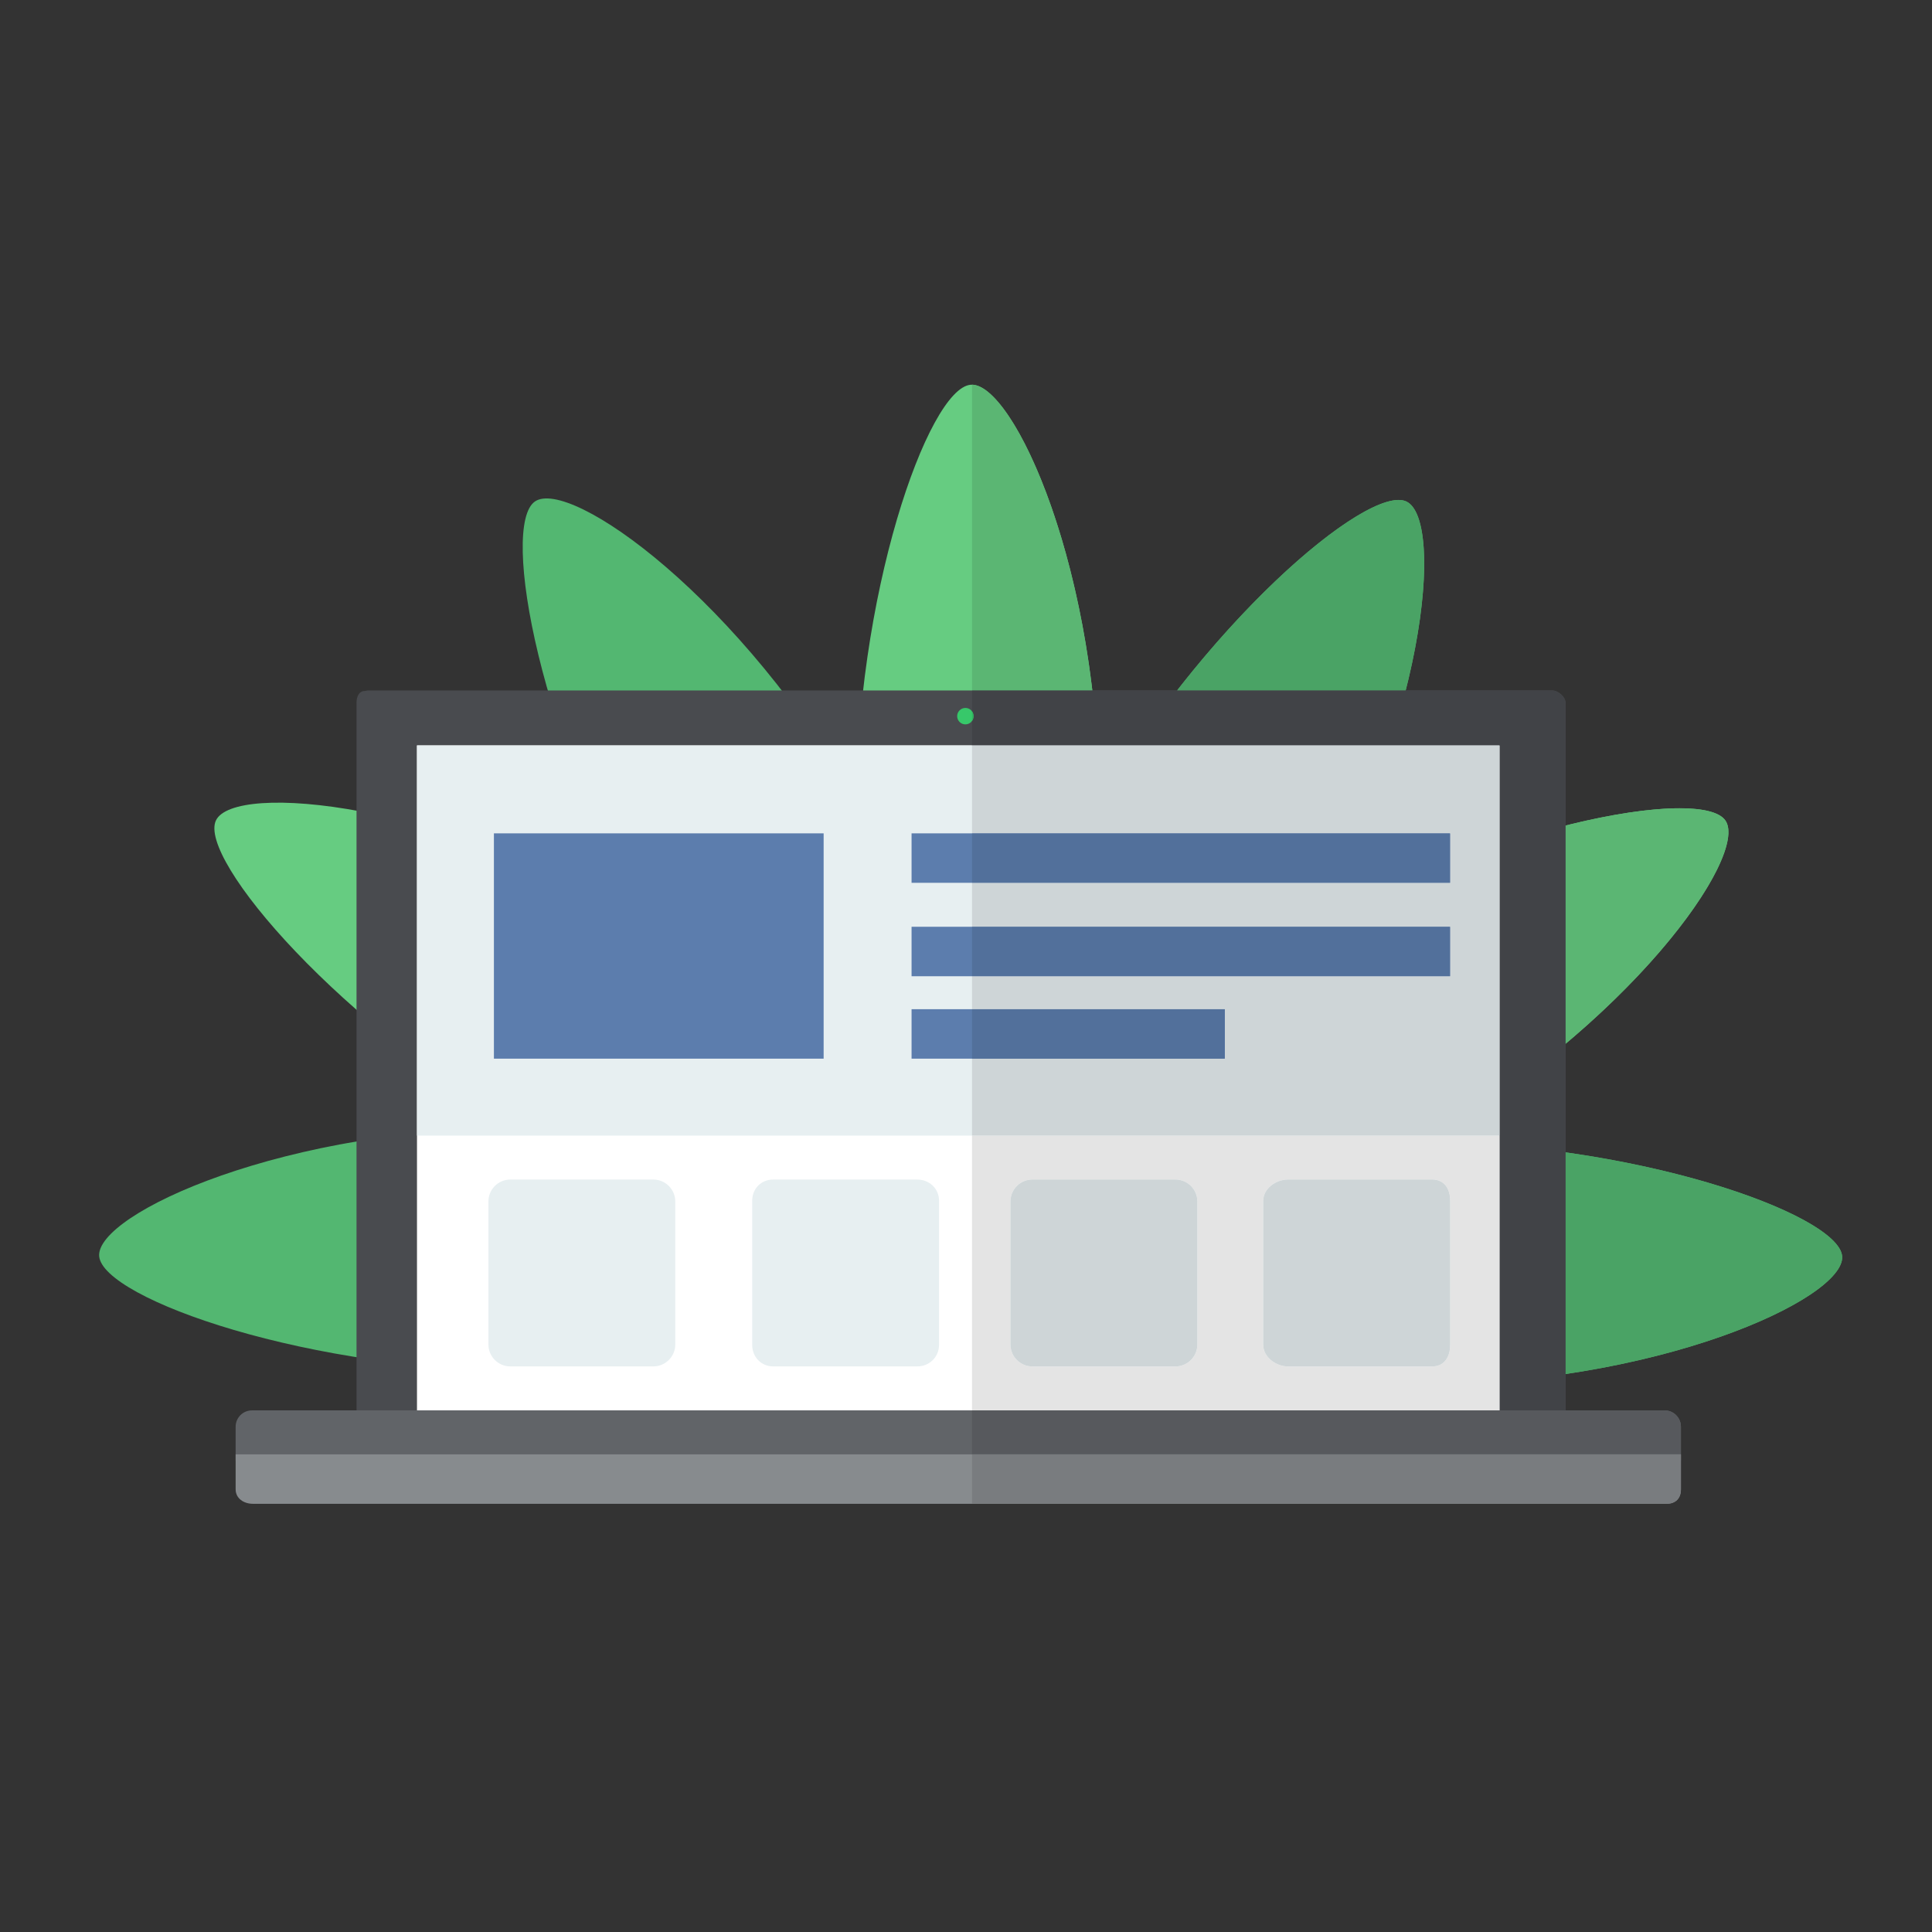 <?xml version="1.0" encoding="utf-8"?>
<!-- Generator: Adobe Illustrator 17.0.1, SVG Export Plug-In . SVG Version: 6.00 Build 0)  -->
<!DOCTYPE svg PUBLIC "-//W3C//DTD SVG 1.1//EN" "http://www.w3.org/Graphics/SVG/1.1/DTD/svg11.dtd">
<svg version="1.1" id="Layer_1" xmlns="http://www.w3.org/2000/svg" xmlns:xlink="http://www.w3.org/1999/xlink" x="0px" y="0px"
	 width="205px" height="205px" viewBox="24.134 -5.189 205 205" enable-background="new 24.134 -5.189 205 205"
	 xml:space="preserve">
<rect x="24.134" y="-5.189" width="205" height="205" fill="#333333" stroke="none"/>
<g>
	<path fill="#53B771" d="M173.642,115.962c23.539-0.187,45.583,7.66,45.957,12.143c0.374,4.483-19.797,13.824-45.579,13.637
		c-25.783-0.187-46.705-9.527-46.892-13.637C126.94,123.996,150.104,116.148,173.642,115.962"/>
	<path fill="#66CC81" d="M161.338,94.332c20.291-11.931,43.306-16.158,45.871-12.462c2.566,3.695-10.232,21.869-32.654,34.598
		c-22.422,12.729-45.211,15.103-47.427,11.636C124.91,124.64,141.047,106.262,161.338,94.332"/>
	<path fill="#53B771" d="M139.868,81.752c11.607-20.478,29.425-35.646,33.494-33.728c4.069,1.917,2.073,24.055-10.98,46.291
		c-13.053,22.234-31.603,35.684-35.255,33.79C123.474,126.213,128.261,102.229,139.868,81.752"/>
	<path fill="#66CC81" d="M114.984,81.592c-0.186-23.539,7.66-45.584,12.144-45.956c4.482-0.375,13.823,19.796,13.636,45.578
		c-0.187,25.784-9.527,46.706-13.636,46.892C123.018,128.293,115.171,105.129,114.984,81.592"/>
	<path fill="#53B771" d="M93.354,93.895C81.423,73.603,77.196,50.588,80.892,48.024c3.696-2.565,21.87,10.232,34.6,32.654
		c12.73,22.422,15.102,45.212,11.636,47.427C123.662,130.322,105.285,114.186,93.354,93.895"/>
	<path fill="#66CC81" d="M80.773,115.364c-20.478-11.607-35.646-29.425-33.728-33.494c1.917-4.07,24.056-2.074,46.291,10.979
		c22.235,13.053,35.684,31.603,33.792,35.255C125.235,131.758,101.251,126.973,80.773,115.364"/>
	<path fill="#53B771" d="M80.613,140.249c-23.538,0.187-45.582-7.66-45.956-12.143c-0.374-4.482,19.796-13.824,45.58-13.636
		c25.782,0.186,46.704,9.526,46.891,13.636C127.316,132.215,104.151,140.063,80.613,140.249z"/>
	<path fill-rule="evenodd" clip-rule="evenodd" fill="#494B4F" d="M63.131,68.075H188.83c0.641,0,1.418,0.678,1.418,1.32v79.733
		c0,0.643-0.777,1.165-1.418,1.165H63.117c-0.642,0-1.153-0.522-1.153-1.165V69.395c0-0.642,0.245-1.266,0.886-1.266L63.131,68.075"
		/>
	<polyline fill-rule="evenodd" clip-rule="evenodd" fill="#FFFFFF" points="68.379,144.461 68.379,73.906 183.25,73.906 
		183.25,144.461 68.379,144.461 	"/>
	<polyline fill-rule="evenodd" clip-rule="evenodd" fill="#E7EFF1" points="68.379,115.306 68.379,73.906 183.25,73.906 
		183.25,115.306 68.379,115.306 	"/>
	<path fill-rule="evenodd" clip-rule="evenodd" fill="#E7EFF1" d="M95.785,137.469c0,1.286-1.042,2.328-2.328,2.328h-15.17
		c-1.286,0-2.328-1.042-2.328-2.328v-15.17c0-1.285,1.042-2.328,2.328-2.328h15.17c1.286,0,2.328,1.043,2.328,2.328V137.469z"/>
	<path fill-rule="evenodd" clip-rule="evenodd" fill="#E7EFF1" d="M123.774,137.51c0,1.285-1.022,2.286-2.309,2.286H106.18
		c-1.286,0-2.232-1.001-2.232-2.286v-15.287c0-1.285,0.945-2.252,2.232-2.252h15.285c1.286,0,2.309,0.967,2.309,2.252V137.51z"/>
	<path fill-rule="evenodd" clip-rule="evenodd" fill="#E7EFF1" d="M151.18,137.469c0,1.286-1.042,2.328-2.327,2.328h-15.171
		c-1.285,0-2.327-1.042-2.327-2.328v-15.17c0-1.286,1.042-2.328,2.327-2.328h15.171c1.285,0,2.327,1.042,2.327,2.328V137.469"/>
	<path fill-rule="evenodd" clip-rule="evenodd" fill="#E7EFF1" d="M178.002,137.51c0,1.286-0.625,2.287-1.911,2.287h-15.286
		c-1.287,0-2.629-1.001-2.629-2.287v-15.286c0-1.286,1.342-2.253,2.629-2.253h15.286c1.286,0,1.911,0.967,1.911,2.253V137.51"/>
	<path fill-rule="evenodd" clip-rule="evenodd" fill="#37C86A" d="M125.696,70.801c0-0.483,0.391-0.873,0.874-0.873
		c0.482,0,0.872,0.391,0.872,0.873c0,0.482-0.391,0.872-0.872,0.872C126.087,71.674,125.696,71.283,125.696,70.801"/>
	<polyline fill-rule="evenodd" clip-rule="evenodd" fill="#5C7DAD" points="178.002,88.484 120.858,88.484 120.858,83.236 
		178.002,83.236 178.002,88.484 	"/>
	<polyline fill-rule="evenodd" clip-rule="evenodd" fill="#5C7DAD" points="178.002,98.397 120.858,98.397 120.858,93.148 
		178.002,93.148 178.002,98.397 	"/>
	<polyline fill-rule="evenodd" clip-rule="evenodd" fill="#5C7DAD" points="154.095,107.143 120.858,107.143 120.858,101.895 
		154.095,101.895 154.095,107.143 	"/>
	<path fill-rule="evenodd" clip-rule="evenodd" fill="#616468" d="M202.493,149.725c0,0.958-0.777,1.734-1.735,1.734H50.871
		c-0.958,0-1.734-0.776-1.734-1.734v-3.529c0-0.958,0.777-1.734,1.734-1.734h149.887c0.958,0,1.735,0.777,1.735,1.734V149.725"/>
	<path fill-rule="evenodd" clip-rule="evenodd" fill="#878B8E" d="M202.493,152.844c0,0.958-0.572,1.531-1.53,1.531H50.96
		c-0.958,0-1.823-0.573-1.823-1.531v-3.717h153.356V152.844"/>
	<rect x="76.542" y="83.236" fill="#5C7DAD" width="34.986" height="23.907"/>
	<path fill="#4AA365" d="M190.247,117.085v23.522c17.519-2.599,29.641-9.019,29.351-12.503
		C219.315,124.711,206.615,119.39,190.247,117.085"/>
	<path fill="#5BB673" d="M202.345,80.574c-3.031,0-7.232,0.613-12.097,1.833v23.164c12.434-10.448,18.847-20.985,16.961-23.701
		C206.609,81.006,204.889,80.574,202.345,80.574"/>
	<path fill="#4AA365" d="M172.532,47.86c-3.92,0.001-14.059,8.1-23.5,20.215h24.256c2.758-10.91,2.451-18.931,0.074-20.051
		C173.129,47.913,172.852,47.86,172.532,47.86"/>
	<path fill="#5BB673" d="M127.272,35.631v32.444h12.768C137.811,49.154,130.992,35.677,127.272,35.631"/>
	<path fill="#414347" d="M188.83,68.075h-15.541h-24.256h-8.993h-12.768v2.208c0.107,0.145,0.17,0.324,0.17,0.518
		c0,0.194-0.063,0.372-0.17,0.517v2.588h55.978v41.4v29.155h6.997v-3.854v-23.522v-11.514V82.407V69.395
		C190.247,68.752,189.471,68.075,188.83,68.075"/>
	<path fill="#E4E4E4" d="M133.681,139.797c-1.285,0-2.327-1.042-2.327-2.328v-15.17c0-1.286,1.042-2.328,2.327-2.328h15.171
		c1.285,0,2.327,1.042,2.327,2.328v15.17c0,1.286-1.042,2.328-2.327,2.328H133.681 M160.805,139.797
		c-1.287,0-2.629-1.001-2.629-2.287v-15.286c0-1.286,1.342-2.253,2.629-2.253h15.286c1.286,0,1.911,0.967,1.911,2.253v15.286
		c0,1.286-0.625,2.287-1.911,2.287H160.805 M183.25,115.306h-55.978v29.155h55.978V115.306"/>
	<polyline fill="#CED5D7" points="183.25,73.906 127.272,73.906 127.272,83.236 178.002,83.236 178.002,88.484 127.272,88.484 
		127.272,93.148 178.002,93.148 178.002,98.397 127.272,98.397 127.272,101.895 154.095,101.895 154.095,107.143 127.272,107.143 
		127.272,115.306 183.25,115.306 183.25,73.906 	"/>
	<path fill="#CED5D7" d="M148.852,119.971h-15.171c-1.285,0-2.327,1.042-2.327,2.328v15.17c0,1.286,1.042,2.328,2.327,2.328h15.171
		c1.285,0,2.327-1.042,2.327-2.328v-15.17C151.18,121.013,150.137,119.971,148.852,119.971"/>
	<path fill="#CED5D7" d="M176.091,119.971h-15.286c-1.287,0-2.629,0.967-2.629,2.253v15.286c0,1.286,1.342,2.287,2.629,2.287h15.286
		c1.286,0,1.911-1.001,1.911-2.287v-15.286C178.002,120.938,177.377,119.971,176.091,119.971"/>
	<path fill="#31B35F" d="M127.272,70.283v1.035c0.107-0.145,0.17-0.323,0.17-0.517C127.442,70.607,127.379,70.428,127.272,70.283"/>
	<polyline fill="#52709B" points="178.002,83.236 127.272,83.236 127.272,88.484 178.002,88.484 178.002,83.236 	"/>
	<polyline fill="#52709B" points="178.002,93.148 127.272,93.148 127.272,98.397 178.002,98.397 178.002,93.148 	"/>
	<polyline fill="#52709B" points="154.095,101.895 127.272,101.895 127.272,107.143 154.095,107.143 154.095,101.895 	"/>
	<path fill="#57595D" d="M200.758,144.461h-10.511h-6.997h-55.978v4.665h75.22v-2.93
		C202.493,145.238,201.716,144.461,200.758,144.461"/>
	<path fill="#797C7F" d="M202.493,149.126L202.493,149.126h-75.22v5.248h73.691c0.958,0,1.53-0.573,1.53-1.531V149.126"/>
</g>
</svg>
